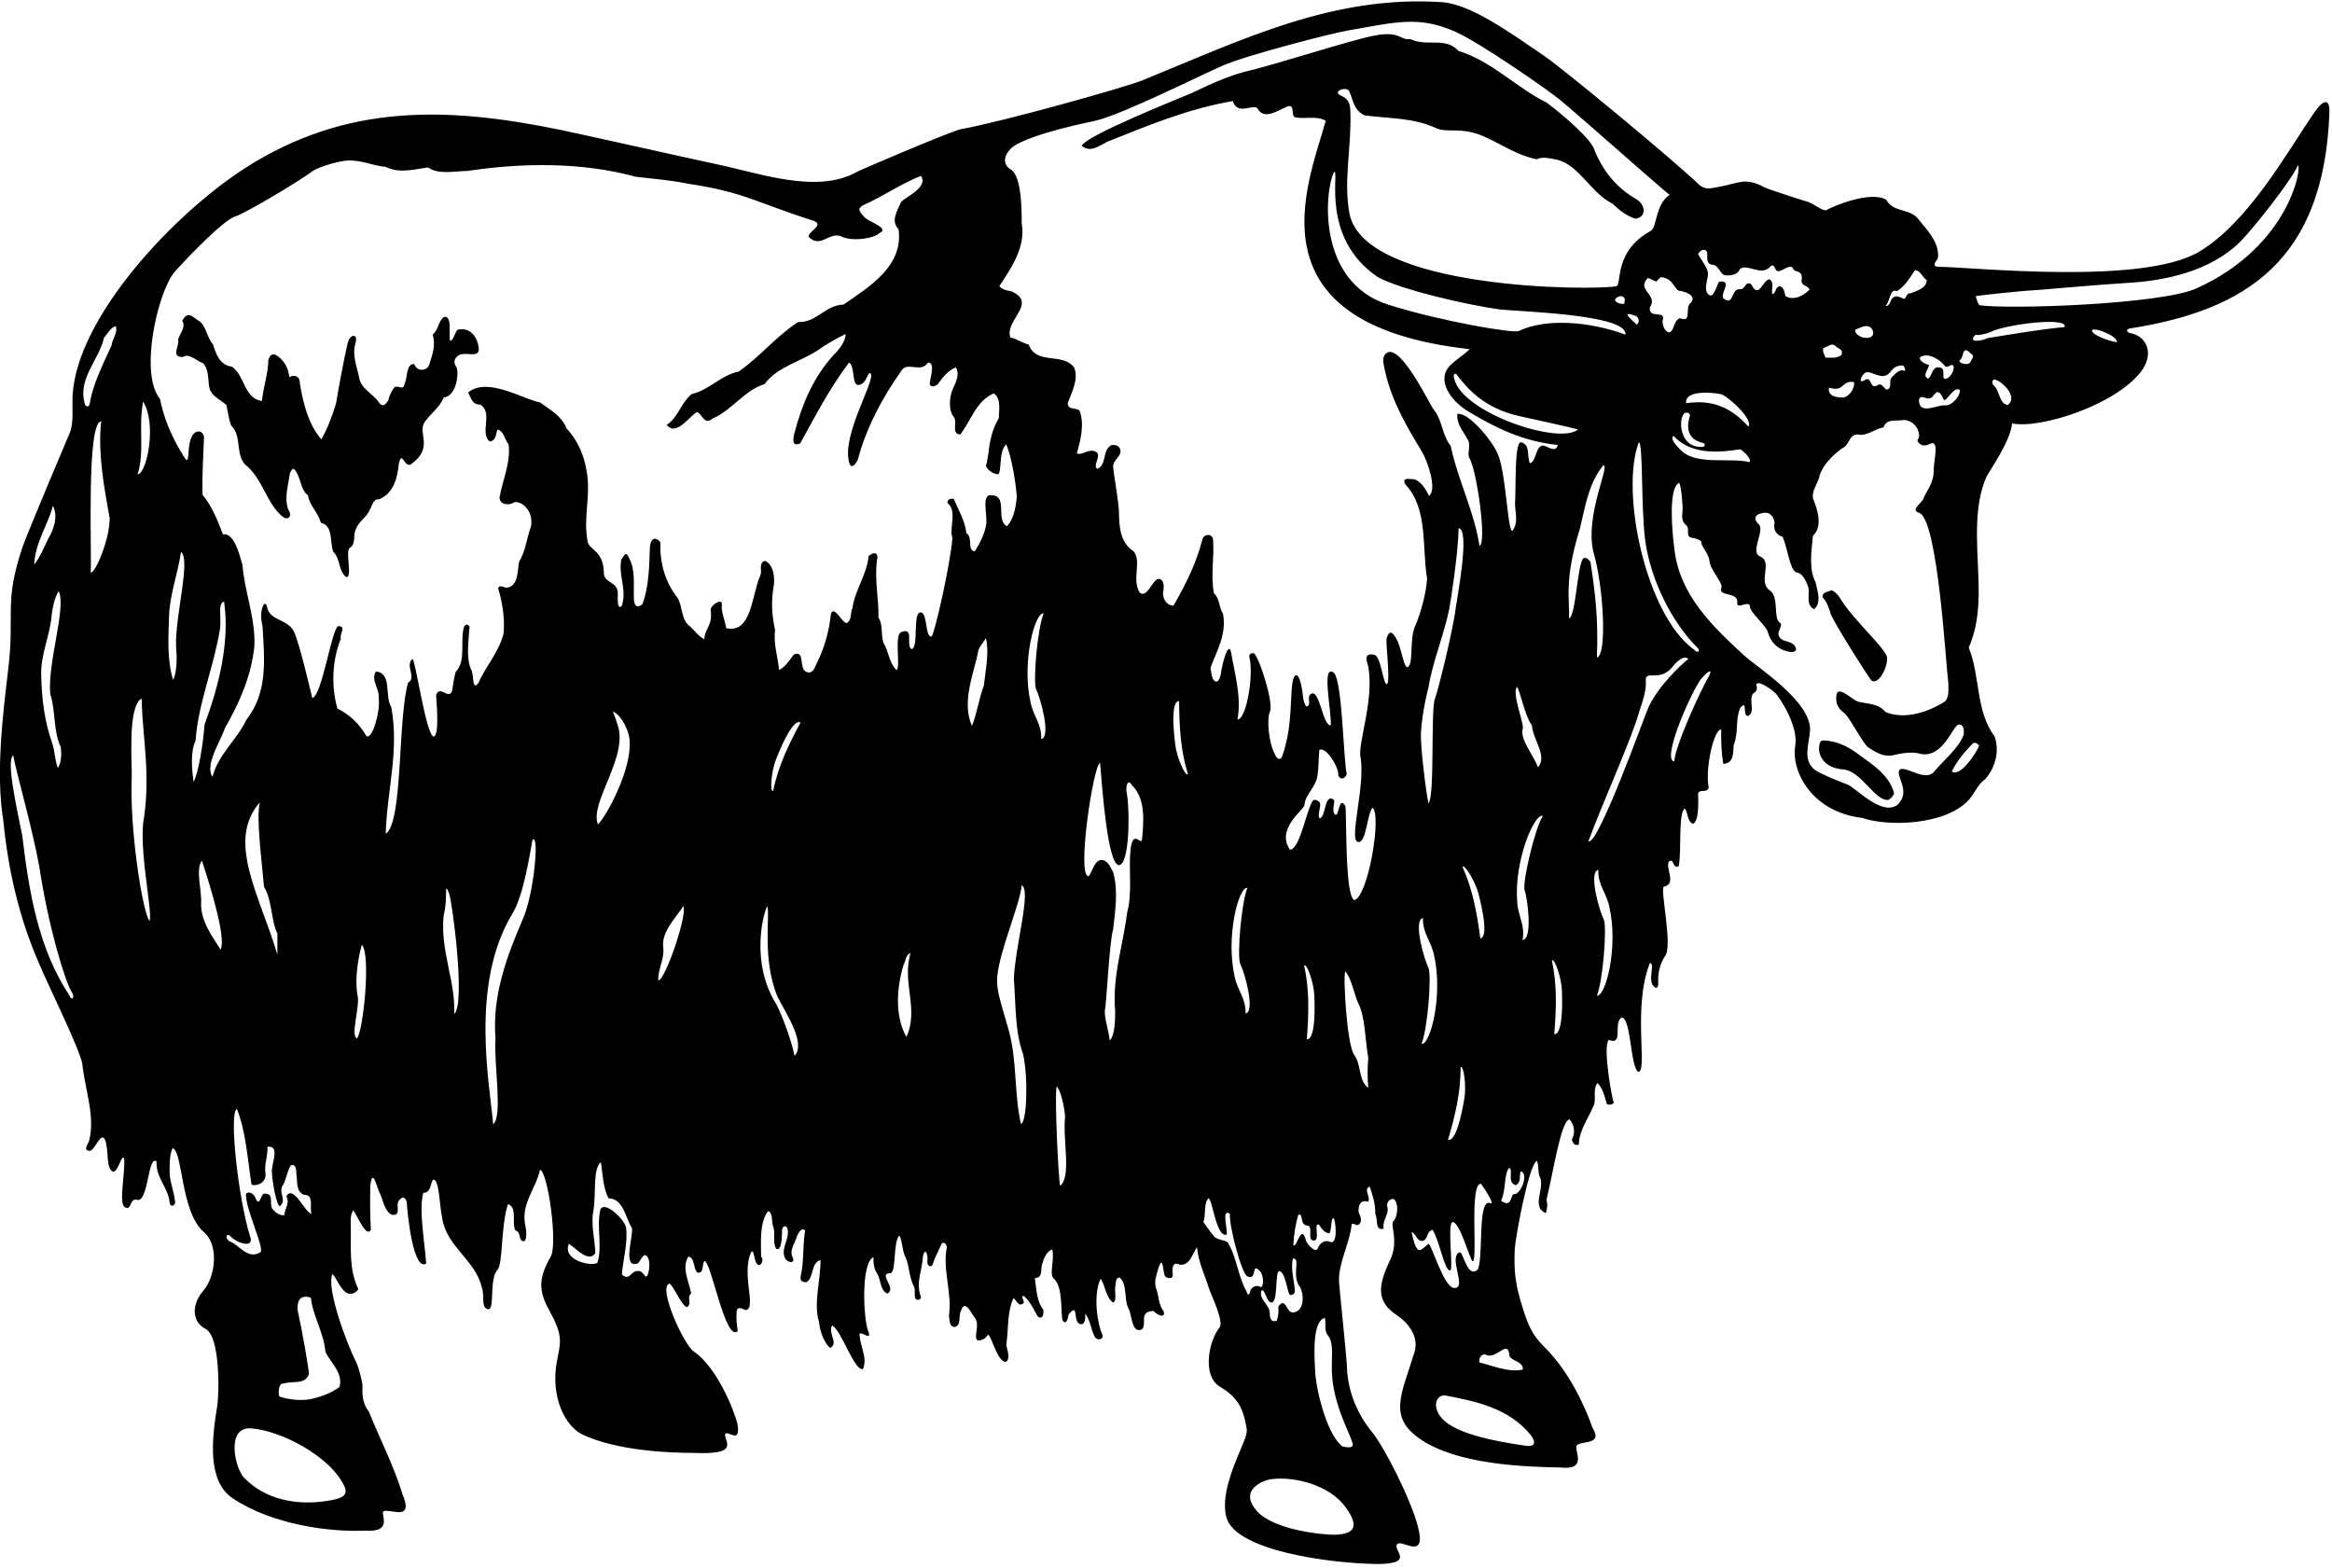 <?xml version="1.0" encoding="UTF-8"?>
<svg xmlns="http://www.w3.org/2000/svg" xmlns:xlink="http://www.w3.org/1999/xlink" width="528pt" height="355pt" viewBox="0 0 528 355" version="1.1">
<g id="surface1">
<path style=" stroke:none;fill-rule:nonzero;fill:rgb(0%,0%,0%);fill-opacity:1;" d="M 523.969 25.496 C 517.805 34.477 509.066 50.395 497.848 57.035 C 485.02 64.629 446.543 60.469 438.762 60.398 C 437.246 60.266 438.434 59.078 438.762 58.484 C 439.223 55.055 436.453 52.223 434.477 49.781 C 432.629 47.078 428.543 48.199 427.094 45.23 C 423.469 43.098 414.895 46.746 413.441 47.605 C 412.52 47.738 410.328 45.973 409.445 45.734 C 408.562 45.496 400.223 42.824 399.434 42.391 C 395.105 40.008 393.551 41.555 389.406 42.262 C 387.348 42.609 386.43 43.066 384.895 42 C 378.895 36.203 353.922 15.578 349.57 12.613 C 342.215 7.605 333.02 0.922 326.496 0.492 C 301.871 -1.125 281.641 8.801 258.805 18.137 C 254.801 19.773 227.094 27.539 217.527 29.258 C 215.484 29.648 194.926 38.398 193.973 38.938 C 185.047 43.973 172.062 39.254 162.453 37.223 C 155.598 35.773 131.906 30.438 126.906 29.41 C 101.535 24.195 78.477 23.273 55.406 38.121 C 39.371 48.441 17.508 71.68 16.441 89.438 C 16.281 92.137 16.758 95.812 15.797 98 C 15.148 99.477 6.051 121.062 5.117 123.824 C 0.812 136.562 3.395 138.816 1.871 151.484 C 0.672 161.484 -1.027 175.141 0.762 185.871 C 1.816 196.883 4.387 208.023 8.805 218.047 C 10.914 223.121 17.852 237.117 18.629 240.793 C 19.156 246.398 21.598 252.594 20.211 258.199 C 20.078 258.859 18.562 260.574 20.41 260.574 C 21.598 260.242 22.898 255.957 23.84 258.199 C 24.695 260.641 23.906 264.535 25.617 265.32 C 26.766 265.375 27.691 260.75 28.125 262.484 C 28.32 265.781 26.934 272.02 28.125 273.234 C 29.84 274.484 29.309 271.188 30.957 271.652 C 33.66 272.523 33.41 261.508 35.441 262.945 C 35.242 266.707 38.145 268.945 38.41 272.309 C 38.539 273.281 39.465 273.199 39.66 272.309 C 39.531 270.133 38.457 267.73 38.41 265.52 C 38.41 263.938 38.344 261.43 39.07 259.98 C 41.398 260.5 40.871 274.43 46.148 278.957 C 49.691 282 48.723 289.156 46.051 292.227 C 43.391 295.281 43.348 299.258 46.527 300.875 C 49.906 302.598 49.641 315.613 49.172 318.438 C 47.883 326.18 46.996 335.418 52.664 339.227 C 61.574 345.215 74.641 346.941 82.699 346.566 C 89.336 347.039 85.887 342.496 86.898 342.16 C 88.496 341.57 93.793 344.598 91.113 338.262 C 89.113 331.75 86.176 326.227 83.508 319.586 C 82.203 318.043 81.953 315.91 82.082 313.906 C 82.133 313.078 81.195 309.5 80.656 308.445 C 78.441 304.125 73.824 291.633 75.266 288.465 C 76.191 289.453 76.52 290.641 77.375 291.629 C 79.078 294.141 80.871 292.418 81.133 291.891 C 78.895 287.211 79.551 282.531 79.422 277.52 C 79.355 276.266 79.355 274.883 80.016 274.023 C 81.07 275.672 83.027 280.348 83.969 278.441 C 83.773 275.211 83.773 271.652 83.84 268.484 C 84.363 264.332 85.215 268.488 85.883 269.938 C 86.805 271.652 86.871 273.891 88.586 275.012 C 91.223 275.539 89.246 272.508 90.496 271.652 C 91.02 271.012 91.684 270.859 92.078 272.113 C 92.344 276.133 93.711 287.832 96.496 286.09 C 96.102 280.684 94.805 273.871 95.84 270.066 C 97.684 270.133 97.422 267.695 98.078 267.102 C 99.512 266.973 99.465 272.902 100.121 275.805 C 101.047 282.199 107.641 285.363 109.023 291.297 C 109.855 293.383 108.848 295.738 110.277 296.375 C 112.297 297.168 110.539 289.914 112.652 287.473 C 113.895 286.148 113.379 277.453 115.023 272.641 C 117.266 273.363 115.742 277.234 116.738 278.641 C 118.125 278.836 117.199 281.277 118.781 281.012 C 119.312 280.289 119.18 278.707 118.98 277.652 C 117.793 272.707 121.289 269.277 122.277 264.859 C 124.07 265.375 126.309 281.637 124.699 284.488 C 121.934 289.391 121.863 292.18 124.359 296.688 C 127.543 302.445 126.941 303.777 126.109 308.145 C 124.574 316.156 127.891 322.902 131.879 324.805 C 139.691 328.527 151.918 328.98 156.965 328.965 C 168.055 329.461 163.75 326.242 164.211 324.66 C 164.859 323.828 167.719 327.105 166.988 322.496 C 166.086 318.82 162.176 309.496 157.09 306.004 C 154.852 304.566 148.879 291.449 151.551 290.641 C 152.328 290.691 154.766 296.66 155.707 295.848 C 156.695 294.926 155.379 293.738 156.496 292.883 C 156.035 290.176 154.258 287.211 155.84 284.508 C 157.355 284.773 156.895 287.078 157.883 288.133 C 159.465 288.398 158.871 286.418 159.465 285.562 C 160.906 284.973 164.188 304.062 167.047 301.387 C 166.848 300.199 166.652 298.617 166.781 297.168 C 166.781 295.652 168.035 296.242 168.828 296.641 C 170.492 296.492 169.551 292.684 169.422 290.508 C 169.156 288.133 169.156 285.43 170.078 283.52 C 170.914 282.363 170.578 286.988 172.125 286.352 C 172.719 285.957 172.781 284.969 172.32 284.508 C 172.32 281.012 171.926 276.859 173.902 274.223 C 175.156 274.617 174.562 276.793 175.156 277.98 C 175.551 279.496 174.895 281.41 175.75 282.727 C 176.969 283.457 177.07 279.957 177.07 278.441 C 177.137 277.781 177.859 277.188 178.32 278.176 C 178.848 280.75 176.539 282.793 177.859 285.102 C 178.902 286.234 180.082 285.812 179.441 284.641 C 178.652 282.926 180.102 281.344 180.496 279.762 C 180.762 279.234 181.551 277.715 182.277 278.641 C 181.684 282.531 182.078 285.496 181.289 288.926 C 181.09 290.102 181.684 290.309 182.605 290.309 C 184.32 289.32 183.531 285.957 185.773 285.297 C 185.84 289.848 184.125 295.059 185.441 299.344 C 185.641 301.586 186.695 304.156 187.949 305.211 C 189.992 304.156 187.355 301.848 188.41 300.133 C 190.453 300.992 193.453 310.621 195.398 309.957 C 196.453 307.453 194.805 305.145 194.605 302.176 C 194.629 301.035 197.406 303.809 196.652 301.586 C 195.484 299.145 194.848 285.867 197.773 284.641 C 197.707 285.957 197.91 287.41 198.562 288.266 C 199.488 289.848 199.289 292.289 200.938 292.883 C 203.18 291.629 198.496 288.266 201.727 288.266 C 202.957 287.496 202.199 281.02 203.641 279.762 C 204.367 281.145 204.316 283.539 205.023 284.641 C 205.949 286.75 205.816 289.254 206.938 291.297 C 207.332 292.09 206.938 293.41 207.266 294.004 C 207.598 294.594 208.586 294.266 208.52 293.672 C 207.266 290.309 208.848 287.672 208.98 284.309 C 209.641 282.066 210.168 284.707 209.969 285.43 C 209.797 286.844 211.047 287.094 211.223 286.09 C 211.75 284.508 212.605 282.992 213.266 281.473 C 214.125 281.211 214.258 281.871 214.387 282.398 C 213.332 287.473 215.641 292.75 214.848 297.957 C 215.113 298.816 214.781 300.266 216.102 300.465 C 217.75 300.133 216.961 297.957 217.555 296.836 C 218.539 293.805 220.059 297.762 220.848 298.551 C 221.879 300.277 220.281 302.887 221.379 303.496 C 222.234 303.562 223.102 303.113 223.551 302.375 C 224.234 301.203 225.578 308.27 227.707 308.375 C 228.895 307.652 228.035 305.738 227.84 304.551 C 228.367 301.059 227.969 297.297 229.422 294.004 C 229.953 293.887 230.41 295.848 231.465 295.254 C 232.387 294.793 231.07 294.004 231.664 293.344 C 233.113 294.398 234.035 296.441 234.961 298.09 C 236.211 298.949 236.344 297.297 236.211 296.508 C 234.629 294.531 234.695 291.828 234.301 289.387 C 236.078 289.32 235.617 287.738 235.883 286.551 C 236.211 285.102 237.004 283.188 238.258 282.926 C 238.781 285.102 237.605 288.168 238.453 289.387 C 240.887 291.195 240.035 297.754 240.629 299.012 C 241.473 300.195 241.816 298.352 241.949 297.629 C 244.586 294.398 242.477 300.199 245.113 299.805 C 245.773 299.344 245.773 298.156 245.707 297.43 C 246.961 298.949 247.09 301.715 248.078 302.969 C 248.871 303.629 250.055 303.055 249.531 302.047 C 248.508 299.855 247.422 293.211 249.199 289.52 C 250.191 290.836 250.387 293.871 252.035 294.926 C 252.895 294.531 252.367 292.617 252.496 291.43 C 252.695 290.641 252.496 289.254 253.488 289.254 C 255.266 290.707 254.477 294.066 255.398 296.047 C 256.359 297.586 256.109 301.625 258.234 301.121 C 259.223 300.793 258.961 299.539 259.023 298.551 C 259.023 297.234 260.016 296.836 261.199 296.836 C 262.191 297.957 264.012 298.512 263.441 296.836 C 262.258 295.387 262.387 293.277 261.73 291.629 C 261.238 290.102 261.926 288.465 262.32 287.012 C 263.379 283.914 263.312 288.266 263.773 288.926 C 263.969 289.387 265.863 289.934 265.488 288.266 C 265.273 285.477 266.621 286.148 267.07 286.352 C 269.508 286.617 269.969 283.781 271.023 282.398 C 271.328 285.754 272.758 288.648 273.73 291.711 C 274.23 293.281 277.219 299.27 276.102 300.594 C 273.535 303.832 272.27 311.574 276.117 313.91 C 279.758 316.121 281.469 318.188 282.301 323.738 C 282.281 324.465 282.113 325.148 281.863 325.801 C 280.285 329.91 276.141 337.977 277.684 343.578 C 279.754 351.086 300.848 353.969 311.781 354.125 C 321.117 354.102 314.641 350.57 316.547 349.484 C 317.883 348.914 323.051 353.176 321.012 345.551 C 319.41 339.344 313.324 327.52 310.773 324.414 C 307.387 320.293 305.145 315.184 304.961 309.445 C 304.879 306.883 303.191 291.199 303.168 290.102 C 303.074 285.68 305.613 281.625 306.035 277.188 C 306.562 276.793 307.09 277.781 307.75 277.188 C 308.504 276.395 308.016 275.473 307.617 274.484 C 307.488 272.902 308.016 271.52 309.797 272.113 C 310.387 270.992 308.609 269.211 310.125 268.684 C 310.785 270.66 311.441 272.574 311.379 274.816 C 312.035 275.938 311.246 278.836 313.289 278.176 C 312.895 276.199 314.672 274.949 314.078 273.102 C 313.969 272.273 314.609 271.254 315.664 271.52 C 316.996 273.113 316.059 276.199 315.531 276.398 C 314.559 277.32 316.996 281.102 314.516 285.785 C 311.941 291.34 311.688 294.781 316.27 297.789 C 318.848 299.484 321.324 302.648 320.273 306.105 C 317.391 315.621 314.141 320.762 321.547 325.836 C 329.988 331.617 345.09 332.113 353.246 332.266 C 359.551 332.992 356.441 328.453 356.938 327.363 C 357.703 326.098 363.086 327.359 360.598 323.34 C 358.586 317.711 355.051 310.312 349.691 305.008 C 346.988 302.328 346.07 300.277 344.812 296.305 C 343.043 290.711 342.762 287.996 342.961 282.871 C 343.051 280.617 346.02 264 347.969 262.816 C 348.562 264.199 348.035 265.387 348.762 266.77 C 349.617 269.41 346.719 273.363 350.016 274.684 C 350.277 273.562 350.477 272.836 350.145 271.652 C 351.664 265.586 353.41 253.688 355.355 253.453 C 356.543 254.77 356.676 256.551 355.883 258.066 C 356.145 258.793 356.41 259.453 357.465 259.188 C 357.531 255.957 359.508 253.453 360.629 250.75 C 361.684 249.035 360.434 246.926 361.684 245.211 C 362.871 246.332 363.332 248.309 363.797 249.957 C 364.387 250.285 365.047 250.09 365.379 249.695 C 364.914 248.508 362.832 236.781 364.258 235.453 C 367.75 236.836 365.113 231.43 367.223 230.375 C 369.309 230.645 369.137 241.52 370.914 242.703 C 373.176 242.672 369.559 228.203 373.555 218.047 C 374.773 218.113 373.156 221.539 374.211 223.059 C 374.773 223.832 375.277 223.914 375.465 222.926 C 375.266 220.684 375.73 218.441 376.914 216.594 C 378.895 214.578 375.781 201.207 376.719 200.77 C 379.684 200.113 377.047 196.75 377.84 195.102 C 379.09 194.113 378.629 196.816 380.078 196.156 C 380.805 192.332 379.902 184.219 381.465 183.035 C 382.258 184.156 381.992 186.066 383.379 186.527 C 384.781 185.816 384.5 180.785 384.477 179.93 C 384.43 178.402 386.633 179.762 386.871 178.285 C 386.016 174.004 388.062 165.047 389.707 165.164 C 389.641 167.871 389.773 170.441 390.168 172.945 C 392.77 172.867 392.344 170.047 392.543 168.66 C 393.73 165.629 392.805 163.32 393.992 160.285 C 395.773 158.242 394.453 161.938 395.707 162.133 C 397.684 161.277 395.707 158.309 397.023 156.926 C 397.684 156.793 398.016 155.738 397.617 155.012 C 398.016 153.824 401.324 156.25 402.102 157.066 C 402.633 157.625 407.266 164.156 406.465 168.906 C 405.512 174.535 410.129 183.836 421.605 185.184 C 427.422 187.219 440.594 186.887 445.801 181.066 C 447.102 179.613 447.742 177.656 449.508 176.375 C 451.684 173.938 452.805 170.176 451.617 166.75 C 447.27 161.012 448.387 153.035 445.75 146.641 C 447.992 141.496 448.156 136.059 447.934 130.527 C 447.598 122.16 446.941 114.438 449.73 108.035 C 450.223 106.906 455.176 100.035 455.574 95.871 C 461.789 97.164 478.656 91.863 484.652 84.277 C 487.984 80.062 485.922 76.059 482.414 75.449 C 481.562 75.301 481.23 74.594 482.145 74.387 C 508.629 70.258 526.207 58.922 527.414 25.445 C 527.527 22.301 526.102 22.387 523.969 25.496 Z M 11.375 157.121 C 12.629 160.883 12.035 165.629 13.75 169.121 C 14.016 170.902 13.816 172.949 13.09 173.871 C 12.43 172.223 12.43 170.109 11.84 168.332 C 10.059 163.254 9.465 158.375 9.332 152.969 C 9.133 148.223 11.375 143.805 11.707 139.188 C 11.969 137.344 12.301 135.43 13.289 133.848 C 15.074 137.543 10.719 150.133 11.375 157.121 Z M 11.969 114.527 C 13.289 116.902 12.047 120.137 10.914 121.98 C 9.926 124.09 9.133 126.004 7.75 127.848 C 7.949 122.77 10.848 118.945 11.969 114.527 Z M 15.66 225.297 C 8.738 214.816 6.562 202.09 5.047 189.23 C 3.926 183.496 1.281 172.109 3.004 171.035 C 3.418 173.887 7.258 187.223 8.879 196.09 C 11.039 210.461 14.938 222.727 16.254 224.641 C 17.012 225.598 16.32 226.945 15.66 225.297 Z M 20.539 129.695 C 20.805 125.078 19.531 95.492 22.914 95.406 C 22.125 102.199 23.508 110.242 24.828 117.23 C 24.895 121.914 21.719 129.555 20.539 129.695 Z M 25.289 78.133 C 23.441 82.223 21.332 86.309 20.41 90.793 C 20.375 91.879 19.871 92.383 19.289 91.715 C 17.375 85.848 22.387 81.629 23.574 76.418 C 24.363 75.629 24.957 74.176 26.211 73.848 C 26.738 75.43 25.355 76.812 25.289 78.133 Z M 440.344 82.879 C 441.047 83.469 441.598 82.285 442.258 82.746 C 442.645 83.551 441.719 85.484 440.676 85.715 C 439.277 86.242 440.805 83.406 439.223 83.211 C 437.441 82.816 437.508 85.055 436.586 85.715 C 434.82 85.148 437.344 82.793 436.586 82.551 C 435.797 82.551 433.223 80.836 435.797 80.508 C 436.84 80.27 439.156 81.23 440.344 82.879 Z M 443.707 88.285 C 443.988 89.355 442.164 91.836 440.457 91.793 C 438.801 91.5 434.57 94.148 434.477 90.66 C 434.738 88.766 436.59 91.203 437.633 89.703 C 438.375 88.777 438.961 87.988 440.016 90.332 C 440.457 91.625 442.309 87.254 443.707 88.285 Z M 429.465 65.938 C 431.18 64.945 432.301 63.102 433.555 61.188 C 434.871 61.188 435.203 62.77 436.258 63.43 C 436.125 65.344 434.016 65.805 432.629 66.398 C 431.773 66.266 431.641 67.254 431.18 67.715 C 429.926 67.121 428.938 66.594 428.145 67.98 C 427.949 68.508 427.684 69.363 426.895 69.297 C 427.949 68.375 427.883 65.145 429.465 65.938 Z M 427.781 84.48 C 428.453 83.648 429.074 82.684 430.852 82.746 C 431.113 82.945 431.457 83.469 431.312 84.004 C 429.926 83.406 429.164 84.711 428.344 85.387 C 427.555 86.309 428.43 87.336 427.555 88.09 C 426.664 88.68 426.41 86.578 425.18 87.164 C 423.27 88.352 423.855 85.309 422.477 85.914 C 420.234 87.363 421.684 84.527 422.477 84.332 C 423.805 83.887 426.074 86.242 427.781 84.48 Z M 420.102 74.641 C 421.156 74.242 422.289 73.461 423.398 74.047 C 424.562 74.973 424.539 76.883 421.879 76.438 C 421.09 76.211 419.773 75.496 420.102 74.641 Z M 419.773 86.508 C 420.035 88.09 418.508 89.859 417.398 90.004 C 416.234 90.027 413.73 89.902 414.102 87.762 C 417.684 88.895 416.84 86.035 419.773 86.508 Z M 412.852 78.793 C 413.707 78.594 414.723 77.578 415.488 78.266 C 416.312 79.105 417.398 78.988 416.938 80.375 C 415.816 81.23 414.562 80.969 413.312 80.969 C 413.121 80.188 412.52 79.648 412.852 78.793 Z M 386.543 57.23 C 386.609 58.09 386.215 59.805 387.664 59.938 C 389.113 59.938 389.406 62.02 390.496 62.309 C 391.949 62.508 393.465 62.176 393.992 60.859 C 395.801 59.668 398.742 62.609 400.785 60.398 C 401.973 59.277 401.641 61.648 402.828 61.387 C 403.926 61.109 405.484 59.691 406.012 60.828 C 406.191 61.848 408.328 60.844 407.906 63.562 C 407.84 64.812 409.488 64.617 409.684 65.605 C 408.367 66.926 406.145 68.16 404.277 67.055 C 404.016 66.266 404.016 65.211 403.027 64.812 C 401.84 64.879 402.234 66.465 401.246 66.594 C 401.047 65.277 401.773 64.023 400.652 63.23 C 399.004 63.43 398.277 67.914 396.496 64.352 C 395.047 63.496 395.293 65.637 393.859 65.473 C 391.883 65.406 392.609 69.496 390.168 67.52 C 389.508 66.199 392.41 63.43 389.246 63.762 C 388.586 64.746 387.977 67.91 386.738 66.594 C 385.617 65.344 386.824 63.211 386.699 61.746 C 386.5 60.43 385.156 58.816 384.496 57.562 C 384.629 56.902 386.129 55.883 386.543 57.23 Z M 382.621 94.082 C 382.164 95.789 381.242 99.34 385.723 100.336 C 386.07 100.41 386.117 101.145 385.531 101.188 C 380.211 101.539 379.93 94.84 381.359 93.566 C 381.738 93.23 382.766 93.531 382.621 94.082 Z M 381.762 91.305 C 381.332 87.902 389.312 89.047 389.867 89.316 C 392.199 90.465 396.988 95.184 395.852 96.574 C 391.812 92.082 387.484 90.43 381.762 91.305 Z M 394.129 101.777 C 394.859 102.293 396.555 103.738 396.133 104.637 C 391.742 103.539 384.191 105.41 380.68 102.043 C 379.801 101.164 377.996 99.406 378.922 98.676 C 384 104.367 393.613 101.488 394.129 101.777 Z M 380.078 65.805 C 382.512 66.145 384.234 67.387 382.586 68.77 C 381.586 69.926 382.934 72.953 380.676 72.133 C 379.707 71.82 379.242 73.223 378.797 74.328 C 377.883 76.605 376.195 74.109 376.461 72.449 C 377.215 70.094 373.176 72.367 373.555 69.562 C 375.531 66.793 370.52 65.738 372.961 63.102 C 373.09 62.574 374.836 63.926 375.094 63.684 C 375.527 63.281 375.801 62.688 376.258 62.77 C 378.797 63.094 379.223 65.539 380.078 65.805 Z M 371.047 100.156 C 372.082 100.117 371.492 115.258 372.551 122.742 C 373.805 131.312 378.496 140.969 384.496 146.836 C 384.961 147.629 384.359 147.887 383.574 147.102 C 372.672 139.309 366.785 111.391 371.047 100.156 Z M 369.797 71.344 C 371.113 71.539 371.41 72.871 370.586 73.52 C 370.191 72.992 366.629 70.285 369.797 71.344 Z M 32.41 90.926 C 35.574 96.004 33.242 107.27 31.156 107.406 C 32.805 102.199 31.289 96.527 32.41 90.926 Z M 33.859 208.551 C 32.148 206.254 29.324 187.07 29.824 176.234 C 29.965 173.23 28.785 159.828 32.078 158.176 C 32.211 166.883 34.25 175.473 32.41 186.398 C 31.684 193.848 34.586 206.59 33.859 208.551 Z M 39.859 146.309 C 40.223 150.16 39.801 152.852 39.199 153.957 C 37.75 149.211 38.145 144.266 38.277 139.387 C 38.477 134.441 40.32 129.695 40.98 124.945 C 43.25 126.777 39.66 139.188 39.859 146.309 Z M 44.277 167.672 C 44.938 158.969 48.359 151.258 49.809 142.422 C 50.184 139.969 49.219 136.535 50.738 136.223 C 52.059 145.453 49.551 155.277 46.32 164.047 C 45.992 168.398 44.93 175.137 43.816 177.035 C 43.422 173.938 43.09 170.309 44.277 167.672 Z M 49.949 215.012 C 48.035 211.98 45.398 208.551 45.531 204.398 C 45.773 202.301 44.176 196.496 45.727 194.902 C 47.949 201.633 51.199 212.504 49.949 215.012 Z M 51.859 281.012 C 50.988 280.262 51.156 279.254 52.059 279.762 C 53.047 281.211 57.797 283.039 56.605 279.891 C 53.84 270.926 51.828 251.754 53.641 251.078 C 55.684 256.289 56.078 262.551 56.938 268.156 C 57.465 268.684 60.406 268.152 60.102 265.652 C 59.773 263.605 60.695 261.762 60.562 259.652 C 63.348 259.32 61.668 262.938 61.551 264.992 C 61.551 267.363 62.672 273.234 63.398 273.102 C 65.113 271.586 62.738 269.938 64.191 268.156 C 64.848 266.77 65.047 265.188 65.773 263.938 C 66.797 263.359 67.133 264.535 67.09 265.781 C 67.422 267.496 66.895 269.672 68.805 270.531 C 71.18 270.398 70.059 273.562 70.52 274.816 C 69.152 274.711 66.379 268.066 64.848 270.859 C 65.707 272.508 64.387 273.762 64.387 275.145 C 63.332 275.211 62.594 274.711 61.816 273.891 C 60.695 272.641 62.344 270.133 59.773 270.266 C 58.98 270.465 58.809 273.449 57.859 271.32 C 57.598 270.332 56.199 269.496 55.684 270.398 C 55.613 273.871 59.902 282.531 58.98 283.52 C 56.016 285.363 54.168 281.738 51.859 281.012 Z M 59.773 200.77 C 61.684 203.938 61.289 208.223 62.805 211.387 C 62.805 213.168 62.805 214.551 62.805 216.133 C 58.77 202.605 51.16 190.367 58.848 181.648 C 57.926 184.883 59.293 195.094 59.773 200.77 Z M 73.871 339.863 C 67.176 340.879 60.059 339.59 55.227 334.555 C 53.18 332.418 51.113 323.031 56.805 323.41 C 63.637 323.875 74.934 329.805 78.008 336.598 C 79.051 338.898 76.762 339.422 73.871 339.863 Z M 76.848 314.047 C 75.07 315.363 72.828 316.223 70.52 316.75 C 67.469 317.434 63.91 316.465 63.34 316.223 C 62.934 316.055 62.938 313.059 64.191 313.254 C 66.43 312.594 68.938 313.586 69.926 311.211 C 70.059 310.484 68.277 300.531 67.355 296.508 C 67.301 294.559 67.891 293.047 70.387 293.805 C 70.781 297.891 73.355 301.781 73.684 306.133 C 75.004 308.707 77.773 311.012 76.848 314.047 Z M 80.805 235.121 C 79.328 234.512 81.43 228.203 81.004 225.629 C 80.133 221.504 81.348 215.84 81.926 213.891 C 84.051 216.168 82.211 233.715 80.805 235.121 Z M 102.828 229.586 C 103.223 222.332 99.598 215.145 100.453 207.23 C 101.504 203.262 100.438 199.105 101.688 202.305 C 102.371 204.066 105.484 227.363 102.828 229.586 Z M 118.32 208.223 C 114.895 216.266 111.398 225.168 112.188 235.121 C 111.793 241.32 113.895 252.676 111.66 254.574 C 110.949 245.695 106.301 223.117 115.949 206.969 C 118.605 202.805 120.035 192.859 120.562 190.156 C 122.219 188.594 120.828 202.883 118.32 208.223 Z M 146.211 289.059 C 145.551 288.332 145.18 287.578 144.102 287.805 C 142.738 288 142.52 290.047 140.805 288.594 C 141.004 285.496 142.254 281.145 141.727 277.848 C 141.281 275.953 136.809 271.754 135.926 273.891 C 135.004 277.781 136.453 282.332 135.266 285.891 C 134.297 286.863 127.184 285.5 128.805 281.605 C 130.738 282.973 133.332 285.926 134.805 283.715 C 134.672 280.551 133.75 277.254 134.344 274.223 C 135.004 270.465 134.16 264.535 136.059 263.145 C 136.453 265.781 136.52 268.883 137.773 271.32 C 141.199 271.387 141.598 275.805 143.047 277.98 C 143.57 279.395 140.746 287.344 144.34 286.066 C 144.859 285.879 145.289 284.355 146.016 284.176 C 147.617 284.469 147.031 289.094 146.211 289.059 Z M 139.684 163.715 C 139.32 162.004 137.902 160.09 139.883 161.871 C 140.805 162.773 141.539 164.004 142.137 165.652 C 144.402 171.914 137.422 184.707 135.398 186.66 C 133.32 181.695 142.711 170.961 139.684 163.715 Z M 149.047 222.004 C 148.914 219.496 150.496 217.121 150.168 214.551 C 149.723 211.047 152.738 208.156 154.719 205.188 C 155.691 207.094 150.645 221.895 149.047 222.004 Z M 179.902 239.078 C 179.047 234.926 176.719 229.129 175.75 227.344 C 169.82 217.859 172.848 206.703 173.707 205.188 C 174.445 207.012 172.43 217.102 176.078 225.762 C 178.059 229.648 182.52 236.195 179.902 239.078 Z M 175.047 179.105 C 174.223 179.281 174.695 174.375 175.703 171.945 C 175.945 171.371 179.258 162.559 181.262 163.578 C 178.586 168.535 176.18 173.484 175.047 179.105 Z M 205.223 234.793 C 202.52 229.914 203.047 223.586 204.562 218.508 C 205.09 217.586 205.023 216.199 206.145 215.805 C 204.168 222.594 208.125 228.398 205.223 234.793 Z M 222.762 155.211 C 221.641 158.176 221.246 161.406 220.059 164.375 C 217.617 158.77 220.586 152.375 221.508 147.297 C 221.84 146.242 222.762 145.387 223.223 144.465 C 224.016 147.824 223.156 151.52 222.762 155.211 Z M 223.883 112.156 C 222.301 112.902 223.73 117.023 223.223 119.145 C 222.762 121.254 221.773 123.164 220.719 124.816 C 218.871 124.684 220.387 121.715 218.805 120.727 C 218.477 117.762 217.023 115.648 215.969 112.945 C 215.312 112.816 214.387 113.078 214.52 113.871 C 216.828 115.781 214.848 119.406 215.641 121.781 C 215.246 127.453 211.535 143.934 210.895 144.133 C 209.508 144.266 209.969 139.32 208.719 138.727 C 206.406 137.797 208.191 146.836 206.344 146.969 C 205.023 145.914 207.137 141.891 203.969 143.145 C 202.453 143.934 203.965 151.422 202.98 151.715 C 201.266 150.066 201.199 147.363 200.016 145.52 C 199.422 143.738 199.949 141.297 198.895 139.848 C 199.023 135.824 197.969 131.473 198.562 126.859 C 199.004 124.93 197.707 124.945 196.652 125.938 C 196.32 130.023 193.617 133.453 193.023 137.605 C 192.434 138.793 192.961 140.109 191.902 140.969 C 190.93 141.75 188.996 136.871 188.145 138.926 C 187.75 142.883 186.629 146.902 184.781 150.465 C 184.387 151.453 183.859 152.77 182.41 152.047 C 180.895 151.188 182.277 147.035 179.707 148.223 C 178.586 149.672 177.926 150.859 176.41 151.715 C 176.078 148.684 175.09 145.648 175.484 142.684 C 174.762 139.188 174.562 136.355 175.156 132.859 C 175.793 128.715 173.707 126.727 172.914 127.055 C 171.727 127.914 172.652 129.164 172.125 130.352 C 170.242 134.434 170.242 143.598 164.41 142.223 C 164.211 140.574 163.289 138.727 163.422 137.012 C 163.766 135.188 160.781 137.012 160.914 138.133 C 161.41 141.664 159.531 142.352 159.465 144.727 C 158.145 144.066 157.551 143.078 156.301 141.891 C 154.191 140.441 154.652 137.672 153.465 135.43 C 150.496 131.738 149.379 127.32 149.508 122.77 C 148.387 121.32 147.199 121.984 147.137 124.023 C 147.004 127.914 146.938 133.059 145.422 136.816 C 144.035 137.938 143.496 136.953 143.508 135.102 C 143.441 132.199 143.84 129.035 142.52 126.527 C 141.734 124.758 141.531 125.438 140.672 126.727 C 139.949 130.285 141.992 133.387 140.805 137.145 C 139.684 138.332 139.883 135.43 139.883 134.641 C 140.051 131.402 136.586 132.332 136.719 129.43 C 136.516 124.426 133.152 124.508 133.023 122.441 C 132.102 117.43 133.551 113.012 133.023 108.066 C 132.562 103.914 131.18 100.156 128.277 96.992 C 127.09 94.09 124.586 92.836 122.277 91.121 C 118.254 90.332 110.297 85.258 105.992 88.879 C 106.652 90.066 106.98 91.715 108.695 91.586 C 111.793 93.43 108.496 97.98 110.871 99.957 C 112.387 99.824 112.188 98.242 112.652 97.254 C 114.102 97.586 114.301 99.629 115.156 100.617 C 115.684 104.703 113.773 108.727 113.113 112.617 C 113.055 114.332 115.324 114.5 116.41 113.738 C 117.727 113.277 120.875 115.34 120.234 119.145 C 119.246 121.781 119.047 124.75 117.531 127.188 C 117.137 129.102 117.465 132.594 114.828 133.059 C 114.168 133.188 113.18 132.199 112.781 133.188 C 113.773 136.355 114.301 140.109 114.035 143.344 C 113.113 147.43 109.816 151.121 108.367 154.551 C 106.781 156.793 107.379 152.508 106.652 151.586 C 105.465 148.883 106.125 144.859 106.32 141.891 C 105.926 141.363 105.566 141.16 105.07 141.891 C 104.078 145.188 105.66 149.539 103.156 152.176 C 102.828 153.363 102.562 155.012 102.363 156.465 C 101.531 158.57 99.598 154.953 98.738 157.387 C 98.938 160.09 99.43 166.559 98.211 166.75 C 96.484 166.812 93.992 148.684 93.332 149.211 C 91.691 150.832 94.387 153.43 92.41 154.551 C 90.035 162.465 91.27 186.406 87.332 188.77 C 87.66 178.551 90.43 169.98 88.586 160.09 C 87.004 157.586 88.848 152.375 85.09 152.047 C 83.902 154.09 86.016 155.938 85.75 158.176 C 86.172 160.859 84.289 167.734 82.914 166.617 C 81.465 163.98 79.09 161.738 76.387 160.418 C 75.004 155.539 75.137 149.605 77.18 144.594 C 76.781 143.539 78.562 141.824 76.586 141.762 C 75.137 142.156 72.938 157.477 70.719 158.047 C 70.191 156.133 67.977 146.207 66.562 143.012 C 64.98 139.98 61.09 140.703 60.43 137.344 C 60.07 135.441 58.473 138.047 59.441 141.762 C 59.902 149.473 60.629 156.793 55.816 162.926 C 53.641 167.539 49.422 170.77 48.102 175.914 C 46.359 173.117 49.75 168.266 50.938 164.836 C 54.168 159.164 56.871 153.23 57.598 146.309 C 57.859 139.914 55.355 133.98 54.895 127.848 C 54.562 127.055 53.246 120.398 50.477 120.992 C 49.289 117.824 47.969 114.594 45.859 112.023 C 45.727 107.344 46.059 103.055 46.191 98.836 C 45.855 97.43 44.594 97.43 43.816 98.242 C 42.156 100.203 43.082 104.914 42.078 104.039 C 40.812 102.184 37.484 96.848 36.234 90.332 C 31.5 84.695 35.633 66.125 39.602 61.48 C 40.352 60.605 50.145 49.98 53.309 48.988 C 54.773 48.648 66.301 42 71.047 38.574 C 72.434 37.715 77.141 36.285 79.09 36.332 C 82.191 36.332 84.363 37.52 87.332 37.781 C 90.496 39.363 93.793 38.309 96.961 37.914 C 99.199 39.629 103.223 38.703 105.859 38.703 C 118.52 36.793 131.902 36.727 143.969 40.023 C 147.926 40.484 151.949 40.812 155.84 41.605 C 168.68 43.539 171.273 45.902 184.191 49.98 C 186.977 51.004 182.41 52.617 183.199 53.738 C 185.969 56.309 187.816 52.223 190.652 53.605 C 192.781 54.621 197.574 54.199 199.258 52.688 C 201.273 51.676 197.07 50.332 195.859 49.32 C 195.137 48.398 193.684 47.406 195.398 46.484 C 199.883 44.508 203.969 41.605 208.52 39.824 C 210.355 42.512 204.555 44.781 203.969 45.824 C 203.18 47.738 201.598 49.98 203.441 51.891 C 204.629 60.266 196.781 64.945 190.98 68.969 C 186.762 69.102 184.98 73.055 180.695 72.926 C 175.617 76.223 172.387 80.508 167.246 84.133 C 163.223 84.926 160.652 88.285 156.629 89.211 C 154.258 91.055 153.531 94.551 150.961 96.199 C 153.168 99.109 156.699 93.477 157.883 93.297 C 159.137 94.023 159.531 96.332 161.379 94.746 C 165.793 92.836 168.562 88.352 173.113 86.969 C 176.016 83.012 181.023 82.023 185.246 79.254 C 187.156 77.871 189.332 76.684 191.441 75.629 C 191.508 77.211 189.992 79.188 188.738 80.375 C 184.125 85.52 181.684 91.32 179.902 97.914 C 179.238 100.453 179.828 100.961 181.156 100.418 C 184.781 93.891 187.684 88.156 192.234 82.09 C 193.871 82.961 192.445 88.598 195.266 86.836 C 196.125 86.176 196.125 85.32 196.848 84.465 C 199.258 84.559 190.09 98.688 192.367 105.035 C 192.895 106.418 194.078 104.574 194.277 103.914 C 196.059 97.055 199.816 89.938 203.969 84.133 C 205.289 81.562 208.453 84.66 210.102 82.09 C 212.078 82.09 210.234 86.309 210.562 87.164 C 211.09 87.824 211.949 87.297 212.344 86.969 C 213.266 85.715 214.652 83.738 216.434 83.211 C 217.285 84.574 216.602 86.254 215.73 88.09 C 214.988 89.652 214.645 92.969 215.969 94.418 C 216.895 95.605 215.246 98.242 217.422 98.375 C 219.926 95.145 221.047 90.727 225.004 89.078 C 226.719 90.133 226.191 93.035 226.125 94.746 C 224.605 97.188 224.016 100.223 223.75 102.992 C 223.551 103.848 223.488 104.836 223.223 105.496 C 223.684 106.617 225.004 107.277 225.926 107.406 C 226.926 107.098 226 102.137 227.84 100.617 C 229.156 103.781 230.035 109.707 230.211 112.484 C 230.078 114.266 229.617 117.562 227.969 119.145 C 225.199 117.629 228.629 111.695 223.883 112.156 Z M 231.137 254.441 C 229.586 247.469 230.312 240.078 228.363 233.164 C 226.543 226.711 225.461 224.059 225.828 220.777 C 226.492 214.824 230.895 204.871 231.332 200.441 C 233.586 201.504 229.816 214.355 229.555 221.672 C 230.016 227.406 229.75 233.539 231.664 238.75 C 232.848 244.156 232.477 254.441 231.137 254.441 Z M 235.746 167.359 C 235.906 163.863 233.879 162.07 233.309 158.898 C 231.32 149.941 234.266 138.613 236.301 138.879 C 234.891 142.297 233.871 154.156 234.586 156.074 C 235.492 157.73 238.082 166.898 235.746 167.359 Z M 240.035 268.484 C 239.641 267.168 238.719 247.848 239.246 246.004 C 240.047 246.621 240.969 250.238 241.156 252.859 C 240.562 258.004 242.652 266.469 240.035 268.484 Z M 258.562 190.156 C 258.297 191.367 256.613 187.836 255.992 192.066 C 255.465 197.012 256.453 201.957 255.199 206.641 C 254.277 214.09 251.773 221.211 252.496 228.926 C 252.496 231.168 252.406 234.512 251.246 235.586 C 251.113 233.805 250.258 231.363 250.125 229.121 C 250.586 226.816 251.113 213.695 252.035 210.398 C 252.496 206.309 253.223 201.695 252.035 197.473 C 251.379 196.355 251.113 195.297 249.859 194.77 C 247.816 194.309 247.488 197.145 246.496 198.398 C 243.66 198.684 247.613 172.867 249.07 172.75 C 249.664 179.871 250.84 195.461 253.289 195.891 C 255.797 195.957 255.859 183.23 255.07 179.277 C 254.871 178.285 255.266 176.047 256.32 177.824 C 259.422 180.859 258.961 186.004 258.562 190.156 Z M 266.117 168.727 C 266.051 168.105 264.719 158.785 266.965 158.719 C 267.004 164.352 267.27 169.844 268.98 175.32 C 268.348 175.871 266.398 171.34 266.117 168.727 Z M 282.301 292.551 C 280.258 288.926 280.059 284.773 278.016 281.344 C 277.684 280.816 275.523 280.75 274.863 279.941 C 273.953 278.82 272.938 277.34 272.477 276.727 C 273.07 275.012 272.477 272.574 273.598 271.32 C 274.527 271.43 275.328 280.156 277.684 279.562 C 278.141 279 276.375 273.449 278.477 274.816 C 278.211 277.32 281.047 288.285 282.43 289.008 C 284.805 289.996 283.164 285.703 285.207 287.746 C 286.133 288.59 286.215 291.281 285.465 291.43 C 284.543 290.836 283.488 291.297 283.09 292.223 C 283.023 292.883 282.562 293.672 282.301 292.551 Z M 280.793 218.215 C 281.711 219.863 284.336 229.023 282.004 229.492 C 282.148 225.996 280.113 224.211 279.531 221.043 C 277.504 212.094 280.406 200.754 282.441 201.012 C 281.047 204.434 280.074 216.297 280.793 218.215 Z M 292.719 284.969 C 294.625 284.719 292.277 288.914 294.375 291.449 C 295.195 292.902 295.469 296.832 292.852 297.168 C 291.137 297.363 291.199 293.41 289.422 295.848 C 289.555 296.836 289.422 297.957 289.09 299.012 C 288.301 299.344 287.477 299.102 287.508 297.43 C 287.508 295.32 284.938 294.266 285.598 292.223 C 286.383 291.617 286.719 294.793 287.84 294.926 C 289.41 294.98 288.656 288.336 289.555 287.805 C 291.012 287.664 291.48 292.824 292.059 293.211 C 292.586 293.211 293.113 293.129 293.18 292.223 C 293.047 290.047 292.191 287.277 292.719 284.969 Z M 295.281 218.602 C 295.961 218.105 297.52 222.785 297.578 225.414 C 297.59 226.039 298.129 235.441 295.883 235.316 C 296.324 229.699 296.52 224.203 295.281 218.602 Z M 296.211 277.52 C 297.309 277.98 295.879 280.914 297.492 280.891 C 299.039 280.867 297.234 276.562 298.703 277.336 C 299.23 278.328 300.102 279.234 300.961 279.234 C 301.555 278.887 301.27 275.469 301.961 275.859 C 302.355 276.023 303.051 281.91 301.188 281.188 C 299.801 280.594 298.785 281.605 298.387 282.594 C 297.906 283.965 296.113 281.723 295.773 281.152 C 294.625 276.477 293.617 282.785 292.852 281.938 C 292.914 279.496 293.379 276.992 293.969 275.012 C 295.301 274.711 294.035 277.488 296.211 277.52 Z M 302.359 347.492 C 300.258 347.578 288.598 346.602 284.617 342.164 C 280.273 337.324 286.059 335.121 287.934 334.898 C 293.172 334.266 301.145 336.238 304.781 341.418 C 307.422 345.168 307.223 347.301 302.359 347.492 Z M 306.301 327.234 C 305.969 328.023 304.652 327.629 303.926 327.496 C 300.039 324.406 297.773 313.211 297.77 310.453 C 297.77 309.207 296.73 299.102 299.969 298.418 C 300.301 300.004 299.707 301.32 300.762 302.508 C 302.109 304.23 301.387 308.078 301.57 310.84 C 301.859 318.613 306.434 325.848 306.301 327.234 Z M 309.797 246.332 C 307.422 244.422 308.336 241.238 306.629 238.883 C 304.969 236.699 304.062 221.27 304.586 219.891 C 306.234 222.004 306.496 225.035 307.617 227.344 C 309.09 230.223 309.07 235.453 309.797 239.539 C 309.598 241.715 309.598 243.957 309.797 246.332 Z M 319.617 278.969 C 320.676 279.234 320.816 281.512 322.465 280.852 C 323.453 279.938 323.047 278.836 324.367 278.441 C 326.016 281.211 327.059 287.758 328.32 287.672 C 329.156 287.484 327.676 277.656 328.785 276.727 C 330.367 276.141 332.871 285.363 333.398 285.562 C 334.719 285.762 332.555 267.898 335.312 268.023 C 336.301 269.344 338.477 272.836 337.488 272.441 C 334.488 271.012 335.906 284.113 334.652 287.344 C 332.277 289.848 331.262 283.188 330.453 283.543 C 327.816 284.73 332.305 291.785 329.246 291.629 C 326.922 291.531 324.234 282.004 323.441 281.605 C 321.816 282.789 320.848 285.121 319.617 278.969 Z M 331.117 196.254 C 331.68 195.629 334.172 199.887 334.773 202.445 C 334.914 203.051 337.387 212.141 335.164 212.48 C 334.434 206.898 333.488 201.477 331.117 196.254 Z M 331.547 248.727 C 331.434 249.336 330.031 258.648 327.859 258.066 C 329.441 252.66 330.762 247.32 330.695 241.586 C 331.461 241.238 332.027 246.141 331.547 248.727 Z M 329.598 137.637 C 329.031 142.504 325.672 156.121 324.879 158.277 C 323.895 160.961 324.902 180.016 323.441 181.914 C 322.852 179.539 321.555 168.508 321.719 165.969 C 321.949 162.344 322.629 158.758 323.441 155.539 C 324.441 149.598 326.891 143.891 328.113 137.984 C 328.34 136.879 330.199 125.266 330.234 119.605 C 332.977 119.715 329.797 135.906 329.598 137.637 Z M 322.188 207.867 C 322.055 211.359 324.098 213.141 324.691 216.305 C 326.754 225.246 323.895 236.602 321.855 236.352 C 323.242 232.922 324.164 221.055 323.441 219.141 C 322.516 217.492 319.855 208.344 322.188 207.867 Z M 346.512 324.84 C 347.582 326.156 347.977 327.746 345.352 327.332 C 343.172 326.988 331.207 325.504 327.035 321.699 C 323.945 318.879 325.078 315.758 327.199 315.957 C 333.824 317.219 341.535 318.73 346.512 324.84 Z M 344.805 310.09 C 341.555 310.875 337.555 309.035 334.98 308.508 C 334.785 307.715 335.246 306.586 336.234 306.66 C 338.805 308.18 341.508 302.773 341.773 307.121 C 342.828 308.441 344.805 308.242 344.805 310.09 Z M 342.695 270.398 C 341.977 270.508 342.395 273.703 339.859 271.848 C 341.047 269.539 340.461 265.543 341.773 264.398 C 342.695 265.254 341.113 267.762 343.223 268.352 C 344.477 267.629 343.949 266.441 344.277 265.188 C 346.281 265.719 344.277 270.66 342.695 270.398 Z M 343.488 155.539 C 344.145 156.332 345.332 162.332 346.852 164.242 C 347.047 167.473 350.422 171.094 348.234 173.738 C 347.113 170.77 343.992 167.316 344.805 164.836 C 345.004 163.715 342.227 156.719 343.488 155.539 Z M 345.176 201.492 C 345.844 203.262 347.102 212.707 344.727 212.828 C 345.379 209.395 343.625 207.324 343.512 204.109 C 342.816 194.961 347.344 184.16 349.316 184.715 C 347.434 187.898 344.746 199.492 345.176 201.492 Z M 349.473 100.891 C 347.609 100.793 347.969 104.441 346.387 104.902 C 345.664 103.32 346.586 100.816 344.477 100.156 C 342.816 99.699 343.289 110.047 343.023 114.199 C 343.09 116.309 343.816 118.352 342.434 120.199 C 341.301 120.305 341.051 107.098 339.07 102.66 C 337.516 99.277 332.383 93.266 329.945 93.727 C 329.852 96.266 331.191 97.379 332.348 99.59 C 333.145 100.793 332.051 102.727 332.738 103.781 C 334.453 106.816 336.676 123.246 334.98 123.562 C 333.73 115.648 330.035 108.527 328.453 100.945 C 326.543 98.641 326.609 95.277 324.695 92.836 C 323.906 92.047 317.332 78 314.078 79.848 C 312.562 80.836 313.348 82.531 313.617 84.133 C 315.137 90.859 318.496 96.594 321.992 102.332 C 323.305 104.66 325.406 110.801 323.574 112.285 C 322.914 111.035 321.926 109.121 320.277 108.527 C 318.758 108.426 317.418 108.109 318.168 109.648 C 323.379 115.121 321.926 123.891 323.113 131.012 C 322.914 134.176 321.797 138.527 320.41 141.762 C 319.016 144.691 320.191 151.168 318.496 151.059 C 317.418 149.992 317.312 145.52 315.332 143.473 C 314.641 142.758 314.211 143.805 313.949 144.465 C 313.719 145.617 314.809 154.027 314.078 154.883 C 313.129 155.371 312.762 148.355 311.047 148.223 C 308.938 147.891 309.258 149.148 309.797 150.926 C 311.195 158.738 307.242 168.66 308.078 171.629 C 309.09 178.246 305.379 190.09 307.422 190.617 C 309.398 191.145 309.531 184.023 310.785 182.902 C 312.875 184.555 309.766 203.059 306.629 203.805 C 304.383 202.891 304.969 183.125 304.586 182.441 C 303.035 180.016 303.203 185.398 302.211 184.348 C 301.371 183.172 302.531 181.445 301.883 180.992 C 299.758 179.68 300.262 185.23 298.719 185.277 C 298.125 183.496 300.094 181.438 297.652 181.105 C 296.195 180.898 294.625 192.293 292.059 192.398 C 288.824 187.586 295.238 183.465 295.375 182.199 C 295.375 180.223 297.906 178.164 298.258 175.781 C 298.586 174.133 298.52 171.762 298.719 169.781 C 300.344 168.996 303.266 174.004 303.004 175.586 C 303.473 176.609 304.453 176.441 304.914 175.32 C 304.125 171.035 303.926 154.75 302.078 152.375 C 299 149.906 301.605 161.512 301.289 164.242 C 299.422 164.289 298.832 155.879 296.805 157.121 C 295.684 157.914 297.199 159.695 295.75 159.957 C 295.004 158.93 295.023 157.383 294.801 156.062 C 294.016 151.461 292.676 152.078 292.438 156.34 C 292.156 161.379 292.145 165.816 290.477 170.703 C 289.934 172.824 288.828 171.43 288.629 170.703 C 287.18 168.066 286.82 162.648 287.508 161.211 C 288.488 159.324 285.137 148.816 283.883 147.891 C 283.223 147.824 282.684 148.141 282.895 148.883 C 283.883 152.77 282.262 162.773 280.191 162.926 C 281.113 157.781 279.57 152.598 278.805 148.09 C 278.227 144.355 276.629 150.66 276.434 152.508 C 276.301 153.363 275.703 155.289 274.652 153.762 C 274.258 153.035 274.258 152.047 274.059 151.254 C 275.441 147.43 277.816 143.605 276.895 138.926 C 275.969 137.605 276.234 135.562 274.848 134.309 C 274.059 130.156 274.98 126.266 274.652 122.109 C 274.441 120.809 272.762 120.809 272.277 121.98 C 270.895 127.52 268.453 132.332 265.684 137.145 C 264.102 137.012 263.379 135.762 263.312 134.309 C 263.508 133.453 263.641 132.066 263.113 131.473 C 261.238 129.469 260.145 135.777 258.035 134.176 C 256.191 131.211 258.562 127.055 256.652 124.816 C 253.547 122.742 253.406 119.27 253.34 115.762 C 253.297 113.684 252.156 107.352 252.035 105.824 C 251.902 103.914 254.426 103.23 253.488 101.406 C 252.996 100.707 252.434 100.75 251.707 100.75 C 249.398 101.938 250.719 105.297 248.41 106.156 C 247.277 105.332 249.73 102.926 247.949 102.199 C 246.301 101.605 244.98 103.188 243.797 102.66 C 244.652 99.762 245.574 96.066 244.453 93.035 C 243.598 92.109 241.816 93.035 241.75 91.254 C 242.605 88.945 244.32 85.781 243.199 83.211 C 240.629 79.715 234.629 82.746 232.914 78.004 C 231.465 77.672 230.145 76.684 228.762 76.418 C 227.379 72.527 235.09 68.641 228.961 65.938 C 227.902 65.805 226.98 65.539 226.258 64.812 C 228.762 60.926 232.32 56.047 231.332 50.574 C 231.332 47.406 231.297 40.07 228.961 38.441 C 226.422 36.961 227.766 34.438 229.422 33.164 C 233.902 30.133 246.949 27.594 248.125 27.312 C 254.23 25.871 272.172 16.863 276.895 14.836 C 282.102 12.527 301.531 7.535 305.055 6.926 C 316.023 5.035 321.129 3.492 329.496 7.176 C 335.094 9.645 350.504 20.391 353.086 22.504 C 357.598 26.199 377.18 43.648 378.035 44.109 C 374.691 46.379 375.223 51.438 373.766 52.266 C 365.215 56.984 367.289 64.461 365.969 64.812 C 360.602 65.816 308.699 65.648 305.516 48.234 C 304.156 40.785 306.062 33.094 305.738 25.102 C 305.645 23.504 305.422 22.344 303.355 21.527 C 301.75 20.551 305.055 19.465 305.508 20.703 C 306.367 22.617 306.484 24.926 308.922 26.109 C 314.66 26.902 319.684 26.574 325.023 28.945 C 327.594 30.316 331.039 28.383 336.895 31.32 C 340.52 33.035 343.883 35.277 347.969 36.066 C 349.223 35.344 351.199 35.934 352.719 36.199 C 357.797 37.648 360.301 43.848 365.18 46.156 C 366.828 47.805 368.215 48.793 370.258 49.52 C 373.008 49.152 372.496 46.184 370.387 45.035 C 364.094 41.418 361.738 35.867 360.762 33.363 C 358.914 29.938 351.059 23.84 350.145 23.211 C 343.422 19.914 337.684 13.781 330.234 11.539 C 327.266 8.242 323.113 10.684 319.289 8.836 C 317.047 9.23 317.129 6.926 311.246 8.047 C 305.629 9.094 288.695 14.703 281.641 16.285 C 277.422 17.473 273.598 19.254 269.902 21.035 C 266.145 22.617 245.707 30.793 244.914 33.035 C 246.961 34.617 248.707 33.09 250.652 32.109 C 259.617 28.551 268.781 24.66 279.137 22.879 C 280.16 26.363 283.945 23.25 284.805 24.66 C 286.469 27.711 290.609 24 292.059 24 C 293.195 24.262 292.191 26.441 293.379 26.574 C 295.555 27.035 298.191 26.109 300.168 27.363 C 296.305 41.305 281.965 73.414 332.738 79.055 C 331.551 80.324 329.531 81.457 328.156 82.938 C 325.363 85.949 328.113 90.613 332.648 93.293 C 338.848 96.953 344.77 99.918 352.719 100.75 C 352.234 102.641 350.496 101.082 349.473 100.891 Z M 311.969 62.746 C 317.527 65.77 333.234 69.223 339.363 70.031 C 343.348 70.559 368.652 71.098 368.016 75.762 C 359.918 72.766 349.98 72 343.816 74.969 C 342.648 75.477 326.754 72.871 314.488 69.039 C 297.781 63.879 300.008 42.594 302.078 38.902 C 303.371 38.641 298.832 53.863 311.969 62.746 Z M 366.762 67.055 C 368.016 67.055 367.949 67.777 367.797 68.621 C 367.68 69.289 363.859 68.109 366.762 67.055 Z M 351.906 234.156 C 352.367 228.543 352.586 223.047 351.367 217.441 C 352.047 216.949 353.586 221.637 353.637 224.266 C 353.648 224.887 354.148 234.289 351.906 234.156 Z M 329.246 85.715 C 328.855 84.559 329.613 84.391 329.902 84.926 C 332.227 87.91 335.875 92.387 343.996 94.219 C 346.887 94.867 355.883 96.793 357.266 97.254 C 353.043 100.816 331.008 93.48 329.246 85.715 Z M 358.52 126.398 C 357.137 127.52 356.777 139.898 355.223 139.98 C 355.559 136.461 353.918 131.824 357.703 119.734 C 358.926 114.711 359.668 109.441 363.004 105.363 C 364.684 105.164 358.797 116.602 360.762 124.945 C 363.07 132.66 363.926 148.395 361.555 148.883 C 361.949 140.062 361.09 133.648 360.102 127.188 C 359.641 126.727 359.312 126.133 358.52 126.398 Z M 361.555 225.43 C 362.938 222.004 363.859 210.133 363.137 208.223 C 362.211 206.574 359.551 197.422 361.883 196.945 C 361.75 200.441 363.797 202.223 364.387 205.387 C 366.449 214.328 363.59 225.68 361.555 225.43 Z M 373.23 160.152 C 372.715 161.109 361.82 191.703 359.641 190.484 C 362.805 181.848 369.477 167.23 371.211 160.941 C 371.945 158.648 372.848 156.324 372.629 153.629 C 372.961 151.98 375.781 154.195 378.43 151.281 C 379.344 150.105 381.164 148.141 382.258 149.211 C 380.738 150.398 375.531 155.203 373.23 160.152 Z M 387.004 152.969 C 384.961 156.398 379.156 169.188 379.09 172.418 C 376.289 172.191 381.992 158.574 384.961 153.957 C 386.129 152.516 387.926 150.926 387.004 152.969 Z M 430.059 174.332 C 429.137 175.781 432.719 179.09 429.73 182.113 C 426.234 185.078 420.211 178.363 418.273 177.629 C 416.574 176.988 412.387 175.348 410.938 174.332 C 408.102 172.156 409.555 168.66 409.816 165.496 C 410.254 158.84 397.703 151.02 394.789 148.316 C 387.844 141.867 380.195 134.742 379.09 124.156 C 378.629 120.859 377.633 110.297 380.215 109.32 C 380.676 110.242 381.051 114.648 380.953 115.672 C 380.844 116.871 380.656 118.023 381.797 118.945 C 382.762 119.797 381.398 121.648 383.246 121.781 C 383.941 121.902 385.293 122.301 385.227 122.828 C 385.117 123.652 386.922 125.383 387.051 127.031 C 387.242 129.148 390.309 132.102 389.715 133.156 C 388.965 135.148 393.797 133.914 393.332 136.551 C 393.277 138.133 396.234 135.629 396.234 137.473 C 396.316 138.629 399.398 141.23 400.191 142.883 C 400.852 145.453 402.629 147.297 405.531 147.629 C 406.648 147.637 406.98 147.102 406.32 146.176 C 405.332 144.926 403.223 145.52 402.695 143.805 C 402.441 142.926 403.645 141.668 403.117 141.074 C 401.336 140.285 402.949 135.02 400.652 133.648 C 397.902 131.574 401.574 127.188 398.41 125.938 C 396.137 124.844 399.922 119.797 398.016 118.508 C 396.957 117.402 397.316 116.371 399.398 116.109 C 400.594 115.93 401.641 116.836 401.773 118.352 C 401.441 119.738 402.102 121.188 403.617 121.52 C 404.805 124.355 405.219 128.883 406.652 129.562 C 407.906 129.695 408.832 131.07 409.488 133.188 C 409.684 134.836 408.895 137.012 410.738 137.938 C 412.52 136.418 411.465 133.848 411.07 131.805 C 409.488 128.902 410.145 124.617 410.477 121.32 C 412.852 119.078 411.398 115.121 410.477 112.816 C 410.215 111.164 411.398 109.715 411.859 108.199 C 412.617 104.66 416.676 101.738 417.27 101.406 C 418.758 100.707 418.652 98.375 420.562 98.375 C 422.871 98.836 424.387 97.055 426.434 96.793 C 427.156 94.617 429.465 95.473 431.047 95.078 C 434.066 95.242 435.07 98.641 434.215 99.496 C 433.883 99.762 434.82 101.465 436.719 100.617 C 439.363 99.109 437.773 104.309 437.84 106.285 C 437.848 109.539 436.258 110.902 435.465 112.945 C 435.07 114.004 432.469 115.426 434.477 116.109 C 438.773 117.273 440.609 151.059 441.137 154.75 C 441.137 156.199 441.332 157.914 440.344 158.836 C 436.785 161.145 431.312 163.059 426.895 161.211 C 425.367 159.316 422.918 159.379 420.793 158.902 C 419.52 158.613 416.234 155.121 415.816 157.254 C 415.355 160.09 417.145 161.07 417.75 161.598 C 418.926 162.773 421.883 168.414 422.938 169.18 C 425.078 170.578 426.75 171.562 429.09 170.895 C 429.641 170.789 432.719 170.008 434.738 170.68 C 440.027 171.816 442.137 164.121 443.508 164.047 C 444.695 163.98 444.695 165.43 444.629 166.285 C 443.574 169.387 439.949 172.223 437.973 174.66 C 436 177.238 431.289 173.117 430.059 174.332 Z M 446.676 168.332 C 447.203 167.938 447.73 168.398 448.125 168.793 C 447.531 170.441 443.734 176.145 441.926 174.66 C 443.18 172.156 444.762 170.309 446.676 168.332 Z M 446.543 81.164 C 446.176 81.867 446.078 82.418 445.289 82.418 C 444.496 82.484 443.148 81.953 443.84 81.43 C 444.629 80.902 444.234 78.465 445.75 79.586 C 446.145 80.109 447.137 80.375 446.543 81.164 Z M 454.586 91.715 C 452.477 91.32 452.871 88.352 451.289 87.164 C 450.969 86.664 451.027 85.98 451.617 85.914 C 453.66 86.496 456.906 89.977 454.586 91.715 Z M 467.441 74.047 C 461.508 74.641 456.168 75.562 450.035 76.551 C 449.047 77.145 445.164 77.832 447.336 75.762 C 447.664 76.09 450.301 75.496 451.422 74.836 C 456.367 73.121 468.379 71.859 467.441 74.047 Z M 474.234 75.629 C 472.52 74.109 475.105 74.637 476.113 75.059 C 477.293 75.562 479.227 76.316 479.312 77.473 C 477.797 77.277 475.777 76.57 474.234 75.629 Z M 497.309 65.301 C 489.258 68.934 454.668 70.094 448.125 69.102 C 447.73 68.508 447.531 67.781 447.336 67.055 C 448.258 66.859 457.625 65.848 461.234 65.672 C 462.129 65.629 475.898 64.375 481.5 64.074 C 490.062 63.617 500.512 61.465 507.316 54.633 C 510.203 51.738 519.137 40.418 520.258 37.453 C 521.277 37.465 518.559 55.715 497.309 65.301 "/>
<path style=" stroke:none;fill-rule:nonzero;fill:rgb(0%,0%,0%);fill-opacity:1;" d="M 103.617 74.641 C 103.09 75.035 102.363 77.805 101.902 77.012 C 101.508 76.223 102.539 71.105 100.453 71.805 C 99.199 72.793 99.266 74.77 97.949 75.762 C 98.672 77.938 97.949 80.242 97.289 82.223 C 96.895 84.199 94.32 84.199 93.793 82.418 C 91.883 82.352 92.344 85.387 91.617 86.836 C 91.355 88.551 90.363 87.23 89.375 87.629 C 88.781 88.285 88.059 89.672 87.926 90.66 C 87.332 91.453 86.805 92.309 85.883 91.254 C 84.562 89.145 81.793 88.156 81.332 85.586 C 80.805 82.816 79.617 80.441 80.539 77.473 C 81.012 75.477 79.328 75.645 78.762 77.473 C 77.707 82.09 76.848 86.902 76.059 91.453 C 75.199 94.223 74.145 97.055 72.762 99.496 C 69.793 96.066 68.605 91.188 67.883 86.703 C 67.883 85.188 66.695 84.727 65.508 85.387 C 65.246 83.012 64.105 81.363 62.477 80.375 C 61.422 79.98 61.164 80.523 60.762 81.43 C 60.762 84.398 59.574 87.762 59.309 90.793 C 55.156 90.133 55.617 85.32 52.52 83.012 C 49.816 82.746 48.895 80.176 48.234 78.004 C 46.719 76.285 46.719 73.52 44.738 72.465 C 43.164 71.355 42.496 70.551 41.246 72.594 C 42.168 74.109 40.719 75.496 40.32 76.879 C 40.781 78.133 38.477 80.902 41.441 80.836 C 42.828 79.848 44.477 81.762 45.992 82.223 C 47.18 83.539 47.113 85.52 47.309 87.297 C 47.641 89.738 49.684 90.266 51.266 91.715 C 51.598 93.297 51.793 94.879 52.32 96.332 C 54.828 98.703 53.246 102.727 55.484 105.164 C 59.574 108.398 60.301 114.066 64.059 117.035 C 65.375 117.957 66.211 116.688 65.309 115.453 C 64.254 112.816 65.309 109.781 65.641 107.078 C 65.969 106.75 65.969 106.09 66.562 106.156 C 68.211 107.938 67.883 110.77 69.727 112.156 C 70.191 114.727 71.969 115.848 72.629 118.352 C 75.531 119.012 74.605 122.703 75.465 124.945 C 77.18 126.594 76.52 129.297 78.43 130.684 C 79.883 130.617 78.066 124.762 79.223 124.023 C 80.672 123.164 79.883 121.188 80.539 119.938 C 81.07 118.156 83.113 117.035 83.707 115.453 C 84.102 114.926 84.496 112.816 85.75 113.078 C 88.98 111.824 89.969 108.465 90.301 105.035 C 91.023 101.738 91.422 105.891 93.004 105.164 C 98.418 101.297 94.383 98.102 96.168 95.539 C 97.484 93.629 99.598 92.242 100.453 90.004 C 103.551 89.672 103.969 83.973 103.289 83.012 C 102.301 81.695 103.383 80.27 104.738 80.176 C 106.059 79.914 108.762 81.035 108.367 78.594 C 108.008 76.148 106.41 74.047 103.617 74.641 "/>
<path style=" stroke:none;fill-rule:nonzero;fill:rgb(0%,0%,0%);fill-opacity:1;" d="M 421.629 171.422 C 418.938 169.312 416.121 167.629 412.52 167.672 C 411.859 168.004 411.859 169.059 411.859 169.914 C 412.32 172.945 414.973 174.043 417.246 174.211 C 421.449 174.465 424.477 181.445 427.555 181.121 C 428.078 180.859 428.938 180.004 428.805 179.406 C 427.59 175.137 423.078 172.555 421.629 171.422 "/>
<path style=" stroke:none;fill-rule:nonzero;fill:rgb(0%,0%,0%);fill-opacity:1;" d="M 423.73 154.09 C 425.441 155.211 427.617 150.66 427.223 148.684 C 426.664 146.543 419.262 139.98 416.613 135.414 C 416.105 134.629 415.48 133.945 414.695 133.648 C 413.906 134.047 412.586 133.98 412.652 135.23 C 413.707 136.285 414.102 137.805 414.562 139.188 C 415.816 141.891 422.145 151.98 423.73 154.09 "/>
</g>
</svg>
